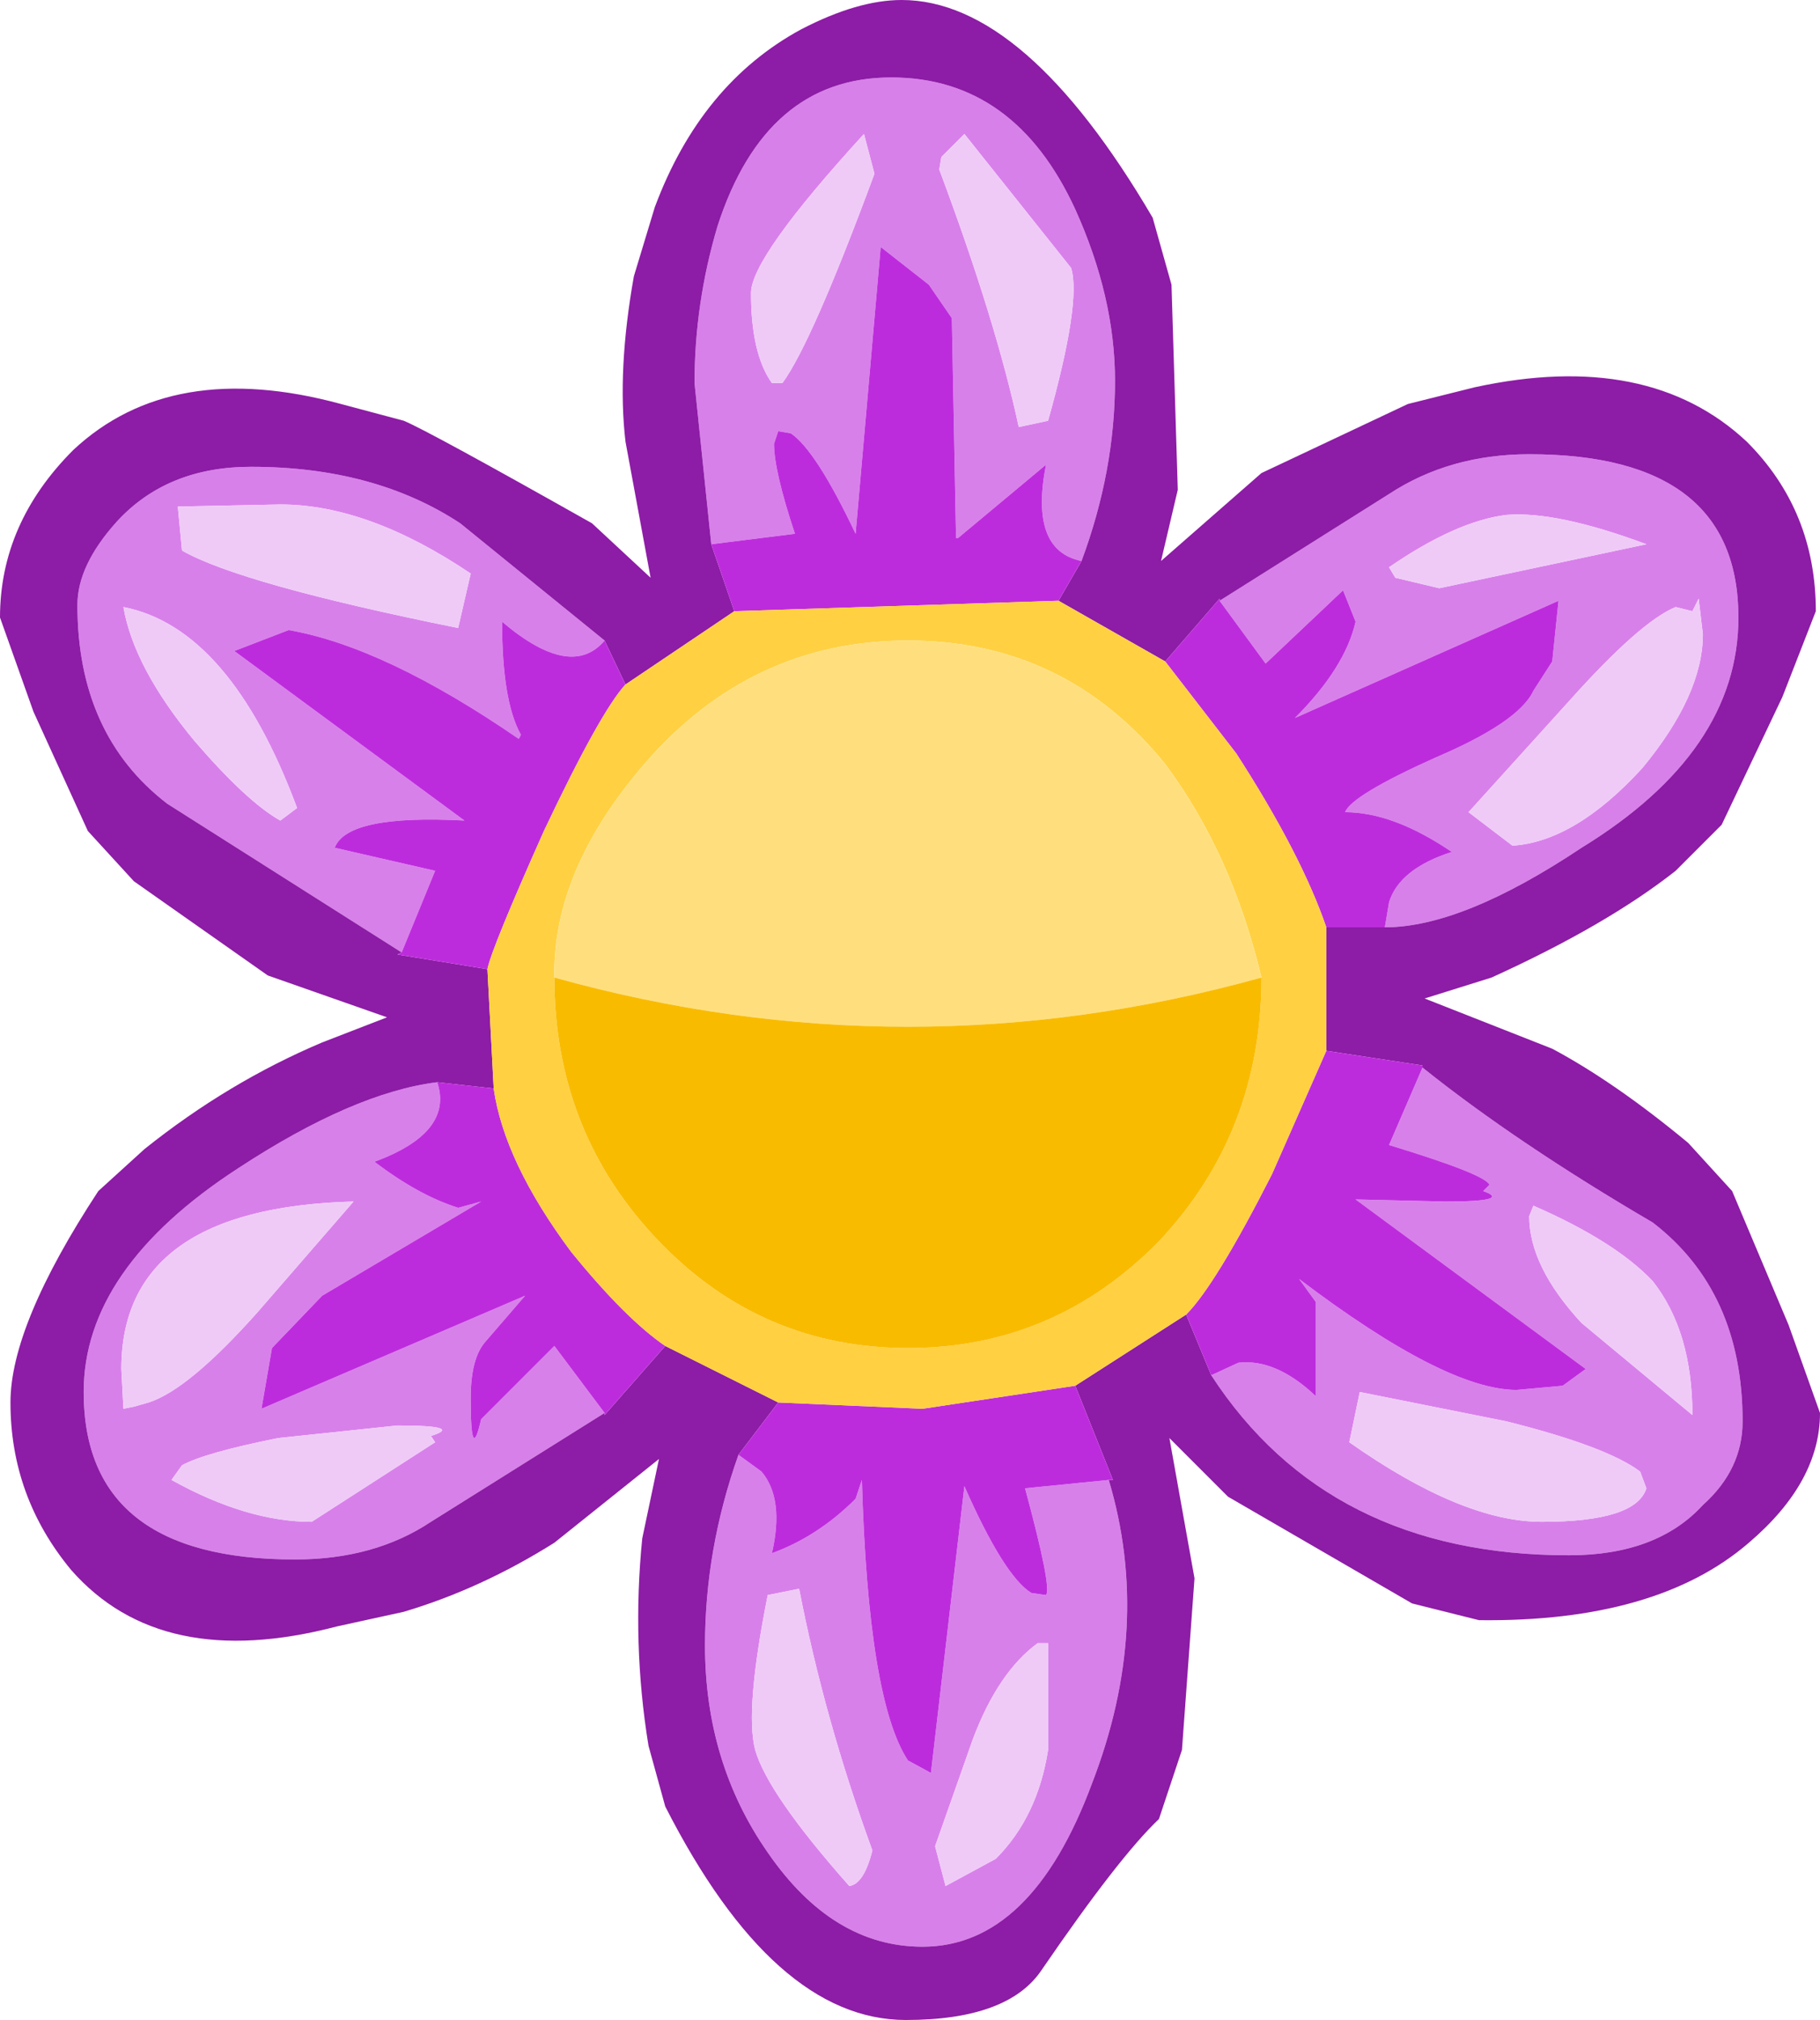 <?xml version="1.0" encoding="UTF-8" standalone="no"?>
<svg xmlns:ffdec="https://www.free-decompiler.com/flash" xmlns:xlink="http://www.w3.org/1999/xlink" ffdec:objectType="shape" height="48.25px" width="43.5px" xmlns="http://www.w3.org/2000/svg">
  <g transform="matrix(1.0, 0.0, 0.0, 1.0, 0.0, 0.0)">
    <path d="M40.7 15.15 L40.6 14.3 40.45 14.6 40.05 14.5 Q39.2 14.85 37.5 16.75 L35.1 19.4 36.15 20.2 Q37.65 20.1 39.25 18.35 40.7 16.6 40.7 15.15 M34.0 25.5 Q36.25 27.3 39.5 29.2 41.65 30.85 41.65 33.95 41.65 35.1 40.7 35.95 39.6 37.15 37.5 37.15 31.75 37.15 28.95 32.85 L29.6 32.55 Q30.5 32.45 31.45 33.35 L31.45 31.1 31.05 30.55 Q34.55 33.2 36.25 33.2 L37.35 33.1 37.9 32.7 32.4 28.65 34.55 28.7 Q36.15 28.7 35.45 28.45 L35.6 28.3 Q35.5 28.05 33.2 27.35 L34.0 25.5 M26.5 35.35 Q27.55 38.85 26.1 42.6 24.65 46.5 22.05 46.5 19.9 46.5 18.35 44.25 16.85 42.1 16.85 39.3 16.85 37.0 17.65 34.75 L18.2 35.15 Q18.75 35.8 18.45 37.1 19.55 36.7 20.45 35.8 L20.6 35.35 Q20.75 40.6 21.7 42.05 L22.25 42.35 23.05 35.5 Q24.0 37.65 24.65 38.05 L25.0 38.1 Q25.15 37.95 24.5 35.55 L26.5 35.35 M14.45 33.75 L10.3 36.35 Q8.95 37.25 7.05 37.25 2.0 37.25 2.0 33.25 2.0 30.3 5.7 27.9 8.45 26.1 10.45 25.85 10.85 27.05 8.95 27.75 10.0 28.55 10.95 28.85 L11.5 28.7 7.7 30.95 6.5 32.2 6.25 33.65 12.55 30.95 11.6 32.05 Q11.25 32.45 11.25 33.4 11.25 35.0 11.5 33.9 L13.25 32.15 14.45 33.75 M9.6 22.75 L4.0 19.2 Q1.85 17.55 1.85 14.45 1.85 13.5 2.8 12.45 4.0 11.15 6.0 11.15 8.95 11.15 11.0 12.5 L14.45 15.3 Q13.65 16.25 12.0 14.85 12.0 16.75 12.45 17.55 L12.4 17.65 Q9.2 15.45 6.9 15.05 L5.6 15.55 11.1 19.6 Q8.3 19.45 8.0 20.25 L10.4 20.8 9.6 22.75 M17.0 13.0 L16.6 9.15 Q16.6 7.25 17.15 5.4 18.3 1.85 21.3 1.85 24.25 1.85 25.7 5.0 26.65 7.1 26.65 9.1 26.65 11.25 25.85 13.4 24.6 13.15 25.0 11.1 L22.9 12.85 22.85 12.85 22.75 7.6 22.2 6.8 21.05 5.9 20.45 12.75 Q19.5 10.75 18.9 10.35 L18.6 10.3 18.5 10.6 Q18.5 11.25 19.0 12.75 L17.0 13.0 M29.15 14.35 L33.2 11.8 Q34.65 10.85 36.55 10.85 41.55 10.85 41.55 14.75 41.55 17.95 37.8 20.25 34.95 22.15 33.1 22.15 L33.2 21.55 Q33.45 20.75 34.7 20.35 33.3 19.4 32.15 19.4 32.3 19.0 34.3 18.1 36.3 17.25 36.65 16.5 L37.1 15.8 37.25 14.35 30.95 17.15 Q32.15 15.95 32.4 14.85 L32.1 14.1 30.25 15.85 29.15 14.35 M20.9 4.15 L20.65 3.2 Q17.95 6.15 17.95 7.0 17.95 8.45 18.45 9.15 L18.7 9.15 Q19.4 8.2 20.9 4.15 M22.5 3.75 L22.45 4.05 Q23.8 7.65 24.35 10.2 L25.05 10.05 Q25.85 7.2 25.6 6.4 L23.05 3.2 22.5 3.75 M6.7 12.05 L4.25 12.1 4.35 13.15 Q5.75 13.95 10.95 15.0 L11.25 13.7 Q8.8 12.05 6.7 12.05 M33.35 13.8 L34.4 14.05 39.35 13.0 Q37.2 12.2 36.0 12.3 34.8 12.45 33.2 13.55 L33.35 13.8 M2.95 14.5 Q3.2 15.95 4.65 17.7 5.9 19.15 6.7 19.6 L7.1 19.3 Q5.5 15.0 2.95 14.5 M10.4 34.45 L10.3 34.3 Q11.1 34.05 9.5 34.05 L6.65 34.35 Q4.9 34.7 4.35 35.0 L4.1 35.35 Q5.9 36.35 7.45 36.35 L10.4 34.45 M36.65 28.8 L36.55 29.05 Q36.55 30.25 37.8 31.6 L40.45 33.8 Q40.45 31.8 39.5 30.6 38.6 29.65 36.65 28.8 M18.35 38.1 Q17.8 40.85 18.05 41.8 18.35 42.85 20.3 45.05 20.65 45.0 20.85 44.2 19.7 41.05 19.1 37.95 L18.35 38.1 M3.2 33.6 L3.55 33.5 Q4.5 33.2 6.15 31.35 L8.45 28.7 Q2.9 28.85 2.9 32.7 L2.95 33.65 3.2 33.6 M32.5 33.25 L32.25 34.45 Q34.95 36.35 36.85 36.35 39.1 36.35 39.35 35.55 L39.2 35.15 Q38.4 34.55 36.0 33.95 L32.5 33.25 M25.05 39.25 L24.8 39.25 Q23.85 39.95 23.25 41.55 L22.35 44.1 22.6 45.05 23.8 44.4 Q24.8 43.4 25.05 41.8 L25.05 39.25" fill="#d880ea" fill-rule="evenodd" stroke="none"/>
    <path d="M40.7 15.15 Q40.7 16.6 39.25 18.35 37.65 20.1 36.15 20.2 L35.1 19.4 37.5 16.75 Q39.2 14.85 40.05 14.5 L40.45 14.6 40.6 14.3 40.7 15.15 M22.5 3.75 L23.05 3.2 25.6 6.4 Q25.85 7.2 25.05 10.05 L24.35 10.2 Q23.8 7.65 22.45 4.05 L22.5 3.75 M20.9 4.15 Q19.4 8.2 18.7 9.15 L18.45 9.15 Q17.95 8.45 17.95 7.0 17.95 6.15 20.65 3.2 L20.9 4.15 M33.35 13.8 L33.2 13.55 Q34.8 12.45 36.0 12.3 37.2 12.2 39.35 13.0 L34.4 14.05 33.35 13.8 M6.7 12.05 Q8.8 12.05 11.25 13.7 L10.95 15.0 Q5.75 13.95 4.35 13.15 L4.25 12.1 6.7 12.05 M2.95 14.5 Q5.5 15.0 7.1 19.3 L6.7 19.6 Q5.9 19.15 4.65 17.7 3.2 15.95 2.95 14.5 M10.4 34.45 L7.45 36.35 Q5.9 36.35 4.1 35.35 L4.35 35.0 Q4.9 34.7 6.65 34.35 L9.5 34.05 Q11.1 34.05 10.3 34.3 L10.4 34.45 M3.2 33.6 L2.95 33.65 2.9 32.7 Q2.9 28.85 8.45 28.7 L6.15 31.35 Q4.5 33.2 3.55 33.5 L3.2 33.6 M18.35 38.1 L19.1 37.95 Q19.7 41.05 20.85 44.2 20.65 45.0 20.3 45.05 18.35 42.85 18.05 41.8 17.8 40.85 18.35 38.1 M36.65 28.8 Q38.6 29.65 39.5 30.6 40.45 31.8 40.45 33.8 L37.8 31.6 Q36.55 30.25 36.55 29.05 L36.65 28.8 M32.5 33.25 L36.0 33.95 Q38.4 34.55 39.2 35.15 L39.35 35.55 Q39.1 36.35 36.85 36.35 34.95 36.35 32.25 34.45 L32.5 33.25 M25.05 39.25 L25.05 41.8 Q24.8 43.4 23.8 44.4 L22.6 45.05 22.35 44.1 23.25 41.55 Q23.85 39.95 24.8 39.25 L25.05 39.25" fill="#efcaf7" fill-rule="evenodd" stroke="none"/>
    <path d="M28.95 32.85 Q31.75 37.15 37.5 37.15 39.6 37.15 40.7 35.95 41.65 35.1 41.65 33.95 41.65 30.85 39.5 29.2 36.25 27.3 34.0 25.5 L34.0 25.45 31.7 25.1 31.7 22.15 33.1 22.15 Q34.95 22.15 37.8 20.25 41.55 17.95 41.55 14.75 41.55 10.85 36.55 10.85 34.65 10.85 33.2 11.8 L29.15 14.35 29.15 14.3 27.85 15.8 25.3 14.35 25.85 13.4 Q26.65 11.25 26.65 9.1 26.65 7.1 25.7 5.0 24.25 1.85 21.3 1.85 18.3 1.85 17.15 5.4 16.6 7.25 16.6 9.15 L17.0 13.0 17.55 14.6 14.95 16.35 14.45 15.3 11.0 12.5 Q8.95 11.15 6.0 11.15 4.0 11.15 2.8 12.45 1.85 13.5 1.85 14.45 1.85 17.55 4.0 19.2 L9.6 22.75 9.5 22.8 11.65 23.15 11.8 26.0 10.45 25.85 Q8.45 26.1 5.7 27.9 2.0 30.3 2.0 33.25 2.0 37.25 7.05 37.25 8.95 37.25 10.3 36.35 L14.45 33.75 14.45 33.8 15.9 32.15 18.6 33.5 17.65 34.75 Q16.85 37.0 16.85 39.3 16.85 42.1 18.35 44.25 19.9 46.5 22.05 46.5 24.65 46.5 26.1 42.6 27.55 38.85 26.5 35.35 L26.6 35.35 25.7 33.1 28.35 31.4 28.95 32.85 M43.5 33.75 Q43.5 35.4 41.8 36.85 39.6 38.75 35.35 38.7 L33.75 38.3 29.35 35.75 27.95 34.35 28.55 37.7 28.25 41.8 27.7 43.45 Q26.75 44.35 24.9 47.05 24.1 48.25 21.65 48.25 18.5 48.25 15.9 43.15 L15.5 41.7 Q15.1 39.25 15.35 36.75 L15.75 34.85 13.25 36.85 Q11.5 37.95 9.65 38.5 L8.05 38.85 Q3.85 39.95 1.7 37.5 0.25 35.75 0.25 33.5 0.25 31.65 2.35 28.45 L3.45 27.45 Q5.45 25.85 7.7 24.9 L9.25 24.3 6.4 23.3 3.2 21.05 2.1 19.85 0.8 17.0 0.0 14.75 Q0.0 12.5 1.75 10.75 4.1 8.55 8.15 9.65 L9.65 10.05 Q10.25 10.3 14.15 12.5 L15.55 13.8 14.95 10.55 Q14.75 8.85 15.15 6.6 L15.65 4.95 Q16.75 2.0 19.15 0.7 20.5 0.0 21.55 0.0 24.5 0.0 27.55 5.2 L28.0 6.8 28.15 11.7 27.75 13.4 30.15 11.3 33.65 9.65 35.25 9.25 Q39.4 8.35 41.75 10.55 43.4 12.2 43.4 14.6 L42.6 16.65 41.15 19.7 40.05 20.8 Q38.4 22.1 35.65 23.35 L34.05 23.85 37.1 25.05 Q38.6 25.85 40.35 27.3 L41.4 28.45 42.75 31.65 43.5 33.75" fill="#8d1ca6" fill-rule="evenodd" stroke="none"/>
    <path d="M34.0 25.5 L33.2 27.35 Q35.5 28.05 35.6 28.3 L35.45 28.45 Q36.15 28.7 34.55 28.7 L32.4 28.65 37.9 32.7 37.35 33.1 36.25 33.2 Q34.55 33.2 31.05 30.55 L31.45 31.1 31.45 33.35 Q30.5 32.45 29.6 32.55 L28.95 32.85 28.35 31.4 Q29.05 30.7 30.4 28.05 L31.7 25.1 34.0 25.45 34.0 25.5 M25.7 33.1 L26.6 35.35 26.5 35.35 24.5 35.55 Q25.15 37.95 25.0 38.1 L24.65 38.05 Q24.0 37.65 23.05 35.5 L22.25 42.35 21.7 42.05 Q20.75 40.6 20.6 35.35 L20.45 35.8 Q19.55 36.7 18.45 37.1 18.75 35.8 18.2 35.15 L17.65 34.75 18.6 33.5 22.05 33.65 25.7 33.1 M15.9 32.15 L14.45 33.8 14.45 33.75 13.25 32.15 11.5 33.9 Q11.25 35.0 11.25 33.4 11.25 32.45 11.6 32.05 L12.55 30.95 6.25 33.65 6.5 32.2 7.7 30.95 11.5 28.7 10.95 28.85 Q10.0 28.55 8.95 27.75 10.85 27.05 10.45 25.85 L11.8 26.0 Q12.05 27.75 13.65 29.9 14.95 31.5 15.9 32.15 M11.65 23.15 L9.5 22.8 9.6 22.75 10.4 20.8 8.0 20.25 Q8.3 19.45 11.1 19.6 L5.6 15.55 6.9 15.05 Q9.2 15.45 12.4 17.65 L12.45 17.55 Q12.0 16.75 12.0 14.85 13.65 16.25 14.45 15.3 L14.95 16.35 Q14.35 17.0 13.0 19.85 11.75 22.65 11.65 23.15 M17.55 14.6 L17.0 13.0 19.0 12.75 Q18.5 11.25 18.5 10.6 L18.6 10.3 18.9 10.35 Q19.5 10.75 20.45 12.75 L21.05 5.9 22.2 6.8 22.75 7.6 22.85 12.85 22.9 12.85 25.0 11.1 Q24.6 13.15 25.85 13.4 L25.3 14.35 17.55 14.6 M27.85 15.8 L29.15 14.3 29.15 14.35 30.25 15.85 32.1 14.1 32.4 14.85 Q32.15 15.95 30.95 17.15 L37.25 14.35 37.1 15.8 36.65 16.5 Q36.3 17.25 34.3 18.1 32.3 19.0 32.15 19.4 33.3 19.4 34.7 20.35 33.45 20.75 33.2 21.55 L33.1 22.15 31.7 22.15 Q31.1 20.4 29.55 18.0 L27.85 15.8" fill="#bd2cdc" fill-rule="evenodd" stroke="none"/>
    <path d="M28.35 31.4 L25.7 33.1 22.05 33.65 18.6 33.5 15.9 32.15 Q14.95 31.5 13.65 29.9 12.05 27.75 11.8 26.0 L11.65 23.15 Q11.75 22.65 13.0 19.85 14.35 17.0 14.95 16.35 L17.55 14.6 25.3 14.35 27.85 15.8 29.55 18.0 Q31.1 20.4 31.7 22.15 L31.7 25.1 30.4 28.05 Q29.05 30.7 28.35 31.4 M30.15 23.35 Q29.45 20.4 27.85 18.25 25.45 15.3 21.7 15.3 17.95 15.3 15.4 18.25 13.2 20.8 13.25 23.35 13.25 27.05 15.75 29.65 18.2 32.2 21.7 32.2 25.2 32.2 27.7 29.65 30.15 27.05 30.15 23.35" fill="#ffd042" fill-rule="evenodd" stroke="none"/>
    <path d="M13.25 23.35 Q13.2 20.8 15.4 18.25 17.95 15.3 21.7 15.3 25.45 15.3 27.85 18.25 29.45 20.4 30.15 23.35 21.7 25.7 13.25 23.35" fill="#ffdf7d" fill-rule="evenodd" stroke="none"/>
    <path d="M13.25 23.35 Q21.7 25.7 30.15 23.35 30.15 27.05 27.7 29.65 25.2 32.2 21.7 32.2 18.2 32.2 15.75 29.65 13.25 27.05 13.25 23.35" fill="#f9bb00" fill-rule="evenodd" stroke="none"/>
  </g>
</svg>

